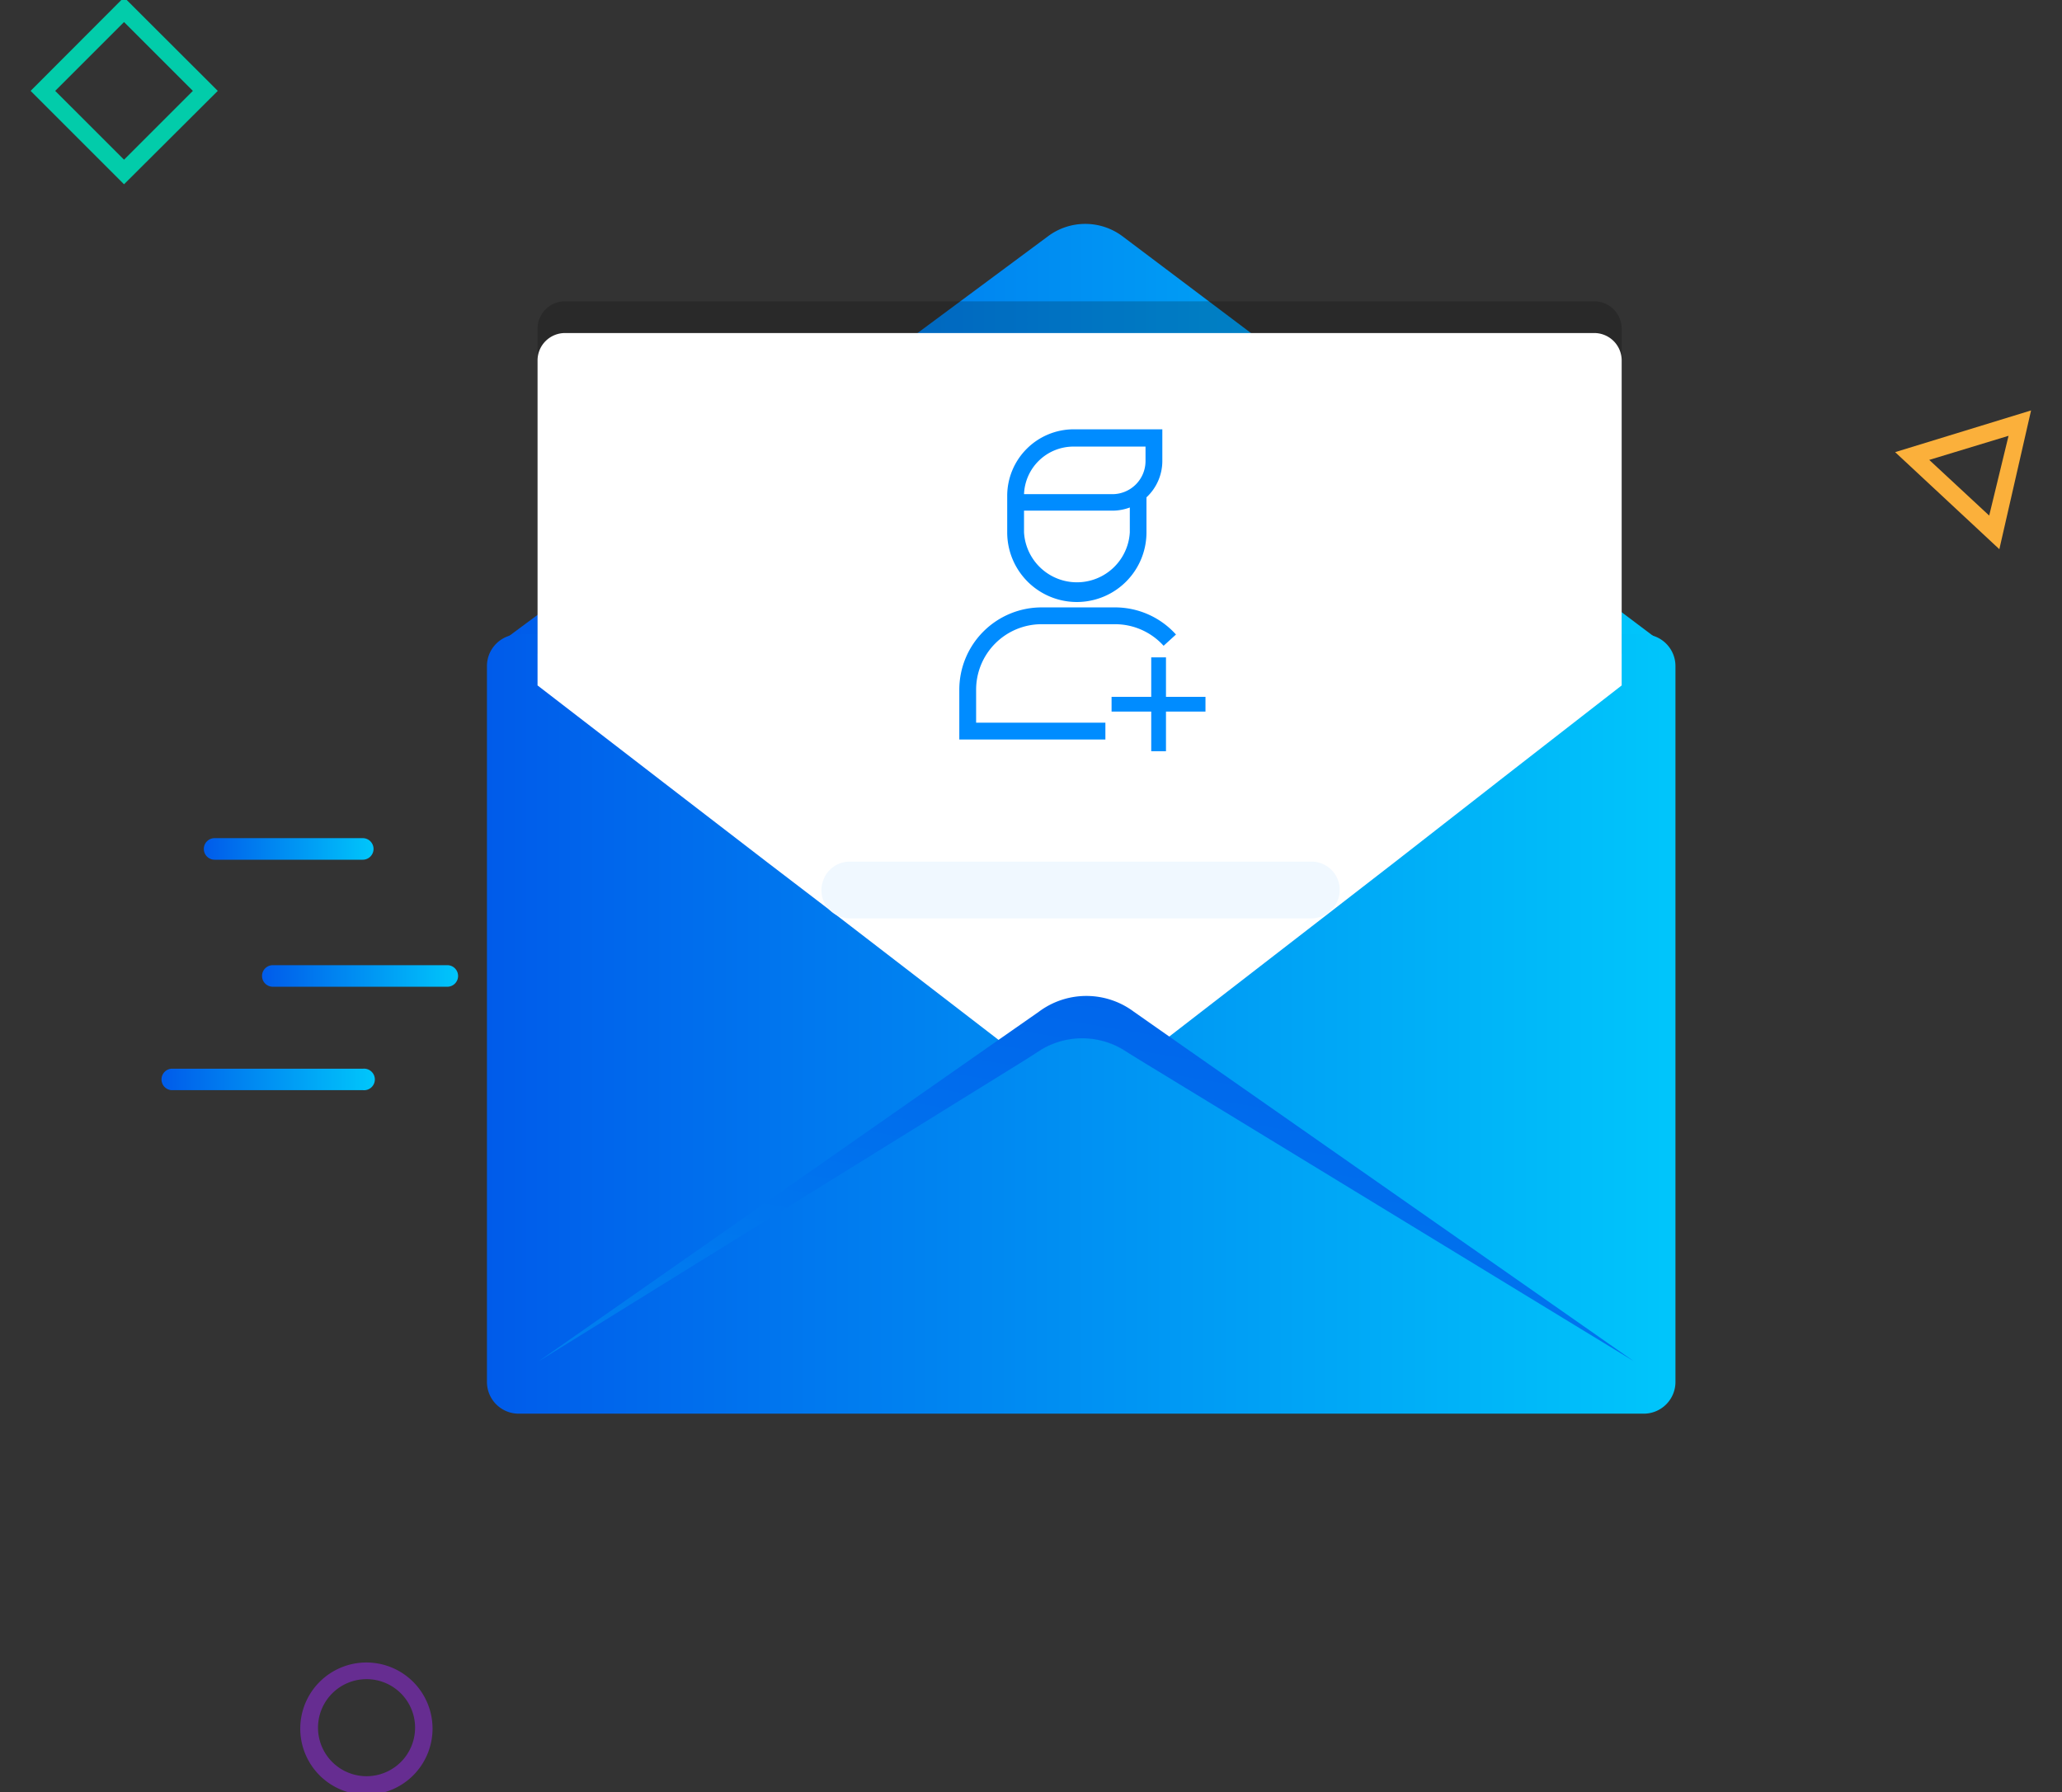 <svg id="Layer_1" data-name="Layer 1" xmlns="http://www.w3.org/2000/svg" xmlns:xlink="http://www.w3.org/1999/xlink" viewBox="0 0 130 113"><rect x="0" y="0" width="130" height="113" fill="#333333" stroke="none"/><defs><style>.cls-1,.cls-9{fill:#fff;}.cls-2{fill:#02ccaa;}.cls-11,.cls-12,.cls-13,.cls-14,.cls-15,.cls-16,.cls-2,.cls-3,.cls-4,.cls-5,.cls-6,.cls-8,.cls-9{fill-rule:evenodd;}.cls-3{fill:#662d91;}.cls-4{fill:#fbb03b;}.cls-5{fill:url(#linear-gradient);}.cls-6{fill:url(#linear-gradient-2);}.cls-7{opacity:0.2;}.cls-10{mask:url(#mask);}.cls-11{fill:#008cff;}.cls-12{fill:#f0f8ff;}.cls-13{fill:url(#linear-gradient-3);}.cls-14{fill:url(#linear-gradient-4);}.cls-15{fill:url(#linear-gradient-5);}.cls-16{fill:url(#linear-gradient-6);}</style><linearGradient id="linear-gradient" x1="31.83" y1="85.79" x2="104.49" y2="85.79" gradientTransform="matrix(1, 0, 0, -1, 0, 113)" gradientUnits="userSpaceOnUse"><stop offset="0" stop-color="#005bea"/><stop offset="1" stop-color="#00c6fb"/></linearGradient><linearGradient id="linear-gradient-2" x1="30.7" y1="48.45" x2="105.63" y2="48.45" xlink:href="#linear-gradient"/><mask id="mask" x="-18.37" y="-5.54" width="166.8" height="144.31" maskUnits="userSpaceOnUse"><g id="mask-11"><rect x="-18.37" y="-5.54" width="166.8" height="144.31"/><rect id="rect-10" class="cls-1" x="57.69" y="26.04" width="21.65" height="21.65"/></g></mask><linearGradient id="linear-gradient-3" x1="74.31" y1="61.67" x2="54.18" y2="-56.62" xlink:href="#linear-gradient"/><linearGradient id="linear-gradient-4" x1="12.86" y1="59.47" x2="23.55" y2="59.47" xlink:href="#linear-gradient"/><linearGradient id="linear-gradient-5" x1="16.52" y1="51.46" x2="28.85" y2="51.46" xlink:href="#linear-gradient"/><linearGradient id="linear-gradient-6" x1="10.11" y1="44.94" x2="23.55" y2="44.94" xlink:href="#linear-gradient"/></defs><title>invite send</title><path class="cls-2" d="M1.93,5.73l5.89,5.89,5.91-5.89L7.82-.17Zm5.89,4.34L3.48,5.73,7.82,1.39l4.34,4.34Z"/><path class="cls-3" d="M18.93,109a4.17,4.17,0,1,0,4.16-4.17A4.17,4.17,0,0,0,18.93,109Zm1.12,0a3.06,3.06,0,1,1,3.06,3A3.06,3.06,0,0,1,20.05,109Z"/><path class="cls-4" d="M119.48,28.51l6.57,6.12,2-8.75Zm5.93,4L121.63,29l5-1.52Z"/><path class="cls-5" d="M31.83,40.3,66.07,14.9a3.92,3.92,0,0,1,4.7,0L104.49,40.3Z"/><path class="cls-6" d="M32.7,40h70.93a2,2,0,0,1,2,2V87.14a2,2,0,0,1-2,2H32.7a2,2,0,0,1-2-2V42A2,2,0,0,1,32.7,40Z"/><g class="cls-7"><path id="path-8" class="cls-8" d="M102.24,41.22V20.71A1.73,1.73,0,0,0,100.51,19H35.62a1.73,1.73,0,0,0-1.73,1.74V41.22l6.84,5.27,1.18.91,6.42,4.94L53,55.91l9.94,7.65.66.51a1.73,1.73,0,0,0,2,.1,5,5,0,0,1,5.23,0,1.74,1.74,0,0,0,2-.11l.9-.71,9.61-7.43,4.61-3.57,6.41-5,.1-.08Z"/></g><path class="cls-9" d="M102.24,43.22V22.71A1.73,1.73,0,0,0,100.51,21H35.62a1.73,1.73,0,0,0-1.73,1.74V43.22l6.84,5.27,1.18.91,6.42,4.94L53,57.91l9.94,7.65.66.51a1.73,1.73,0,0,0,2,.1,5,5,0,0,1,5.23,0,1.74,1.74,0,0,0,2-.11l.9-.71,9.61-7.43,4.61-3.57,6.41-5,.1-.08Z"/><g class="cls-10"><path class="cls-11" d="M63.5,33.57a4.39,4.39,0,1,0,8.78,0V31.36a3.13,3.13,0,0,0,1-2.29v-2H67.68a4.2,4.2,0,0,0-4.18,4.18Zm6.63-2.41H64.56a3.12,3.12,0,0,1,3.12-3h4.54v.92A2.09,2.09,0,0,1,70.13,31.16Zm1.1,2.42V32a3.15,3.15,0,0,1-1.1.2H64.56v1.36a3.34,3.34,0,0,0,6.67,0ZM60.48,46.63h9.21V45.57H61.54V43.49a4.13,4.13,0,0,1,4.13-4.13H70.3a4.12,4.12,0,0,1,3.06,1.36l.78-.71A5.17,5.17,0,0,0,70.3,38.3H65.67a5.19,5.19,0,0,0-5.19,5.19Zm12.1-5.18h.93v2.49H76v.93H73.51v2.5h-.93v-2.5h-2.5v-.93h2.5Z"/></g><path class="cls-12" d="M83.76,57.54h0a1.82,1.82,0,0,1-1.09.37H53.58a1.77,1.77,0,0,1-1.09-.37h0a1.76,1.76,0,0,1-.6-2,1.77,1.77,0,0,1,1.69-1.21h29.1a1.78,1.78,0,0,1,1.09,3.19Z"/><path class="cls-13" d="M103,85.83l-31.16-19-1-.62a5,5,0,0,0-5.23,0l-1,.64-30.67,19,29-20.27,2.55-1.78a5,5,0,0,1,6,0l2.24,1.57Z"/><path class="cls-14" d="M13.53,52.85h9.34a.68.68,0,0,1,0,1.36H13.53a.68.68,0,0,1,0-1.36Z"/><path class="cls-15" d="M17.2,60.86h11a.68.68,0,1,1,0,1.36h-11a.68.68,0,1,1,0-1.36Z"/><path class="cls-16" d="M10.78,67.39H22.87a.68.68,0,1,1,0,1.35H10.78a.68.68,0,0,1,0-1.35Z"/></svg>